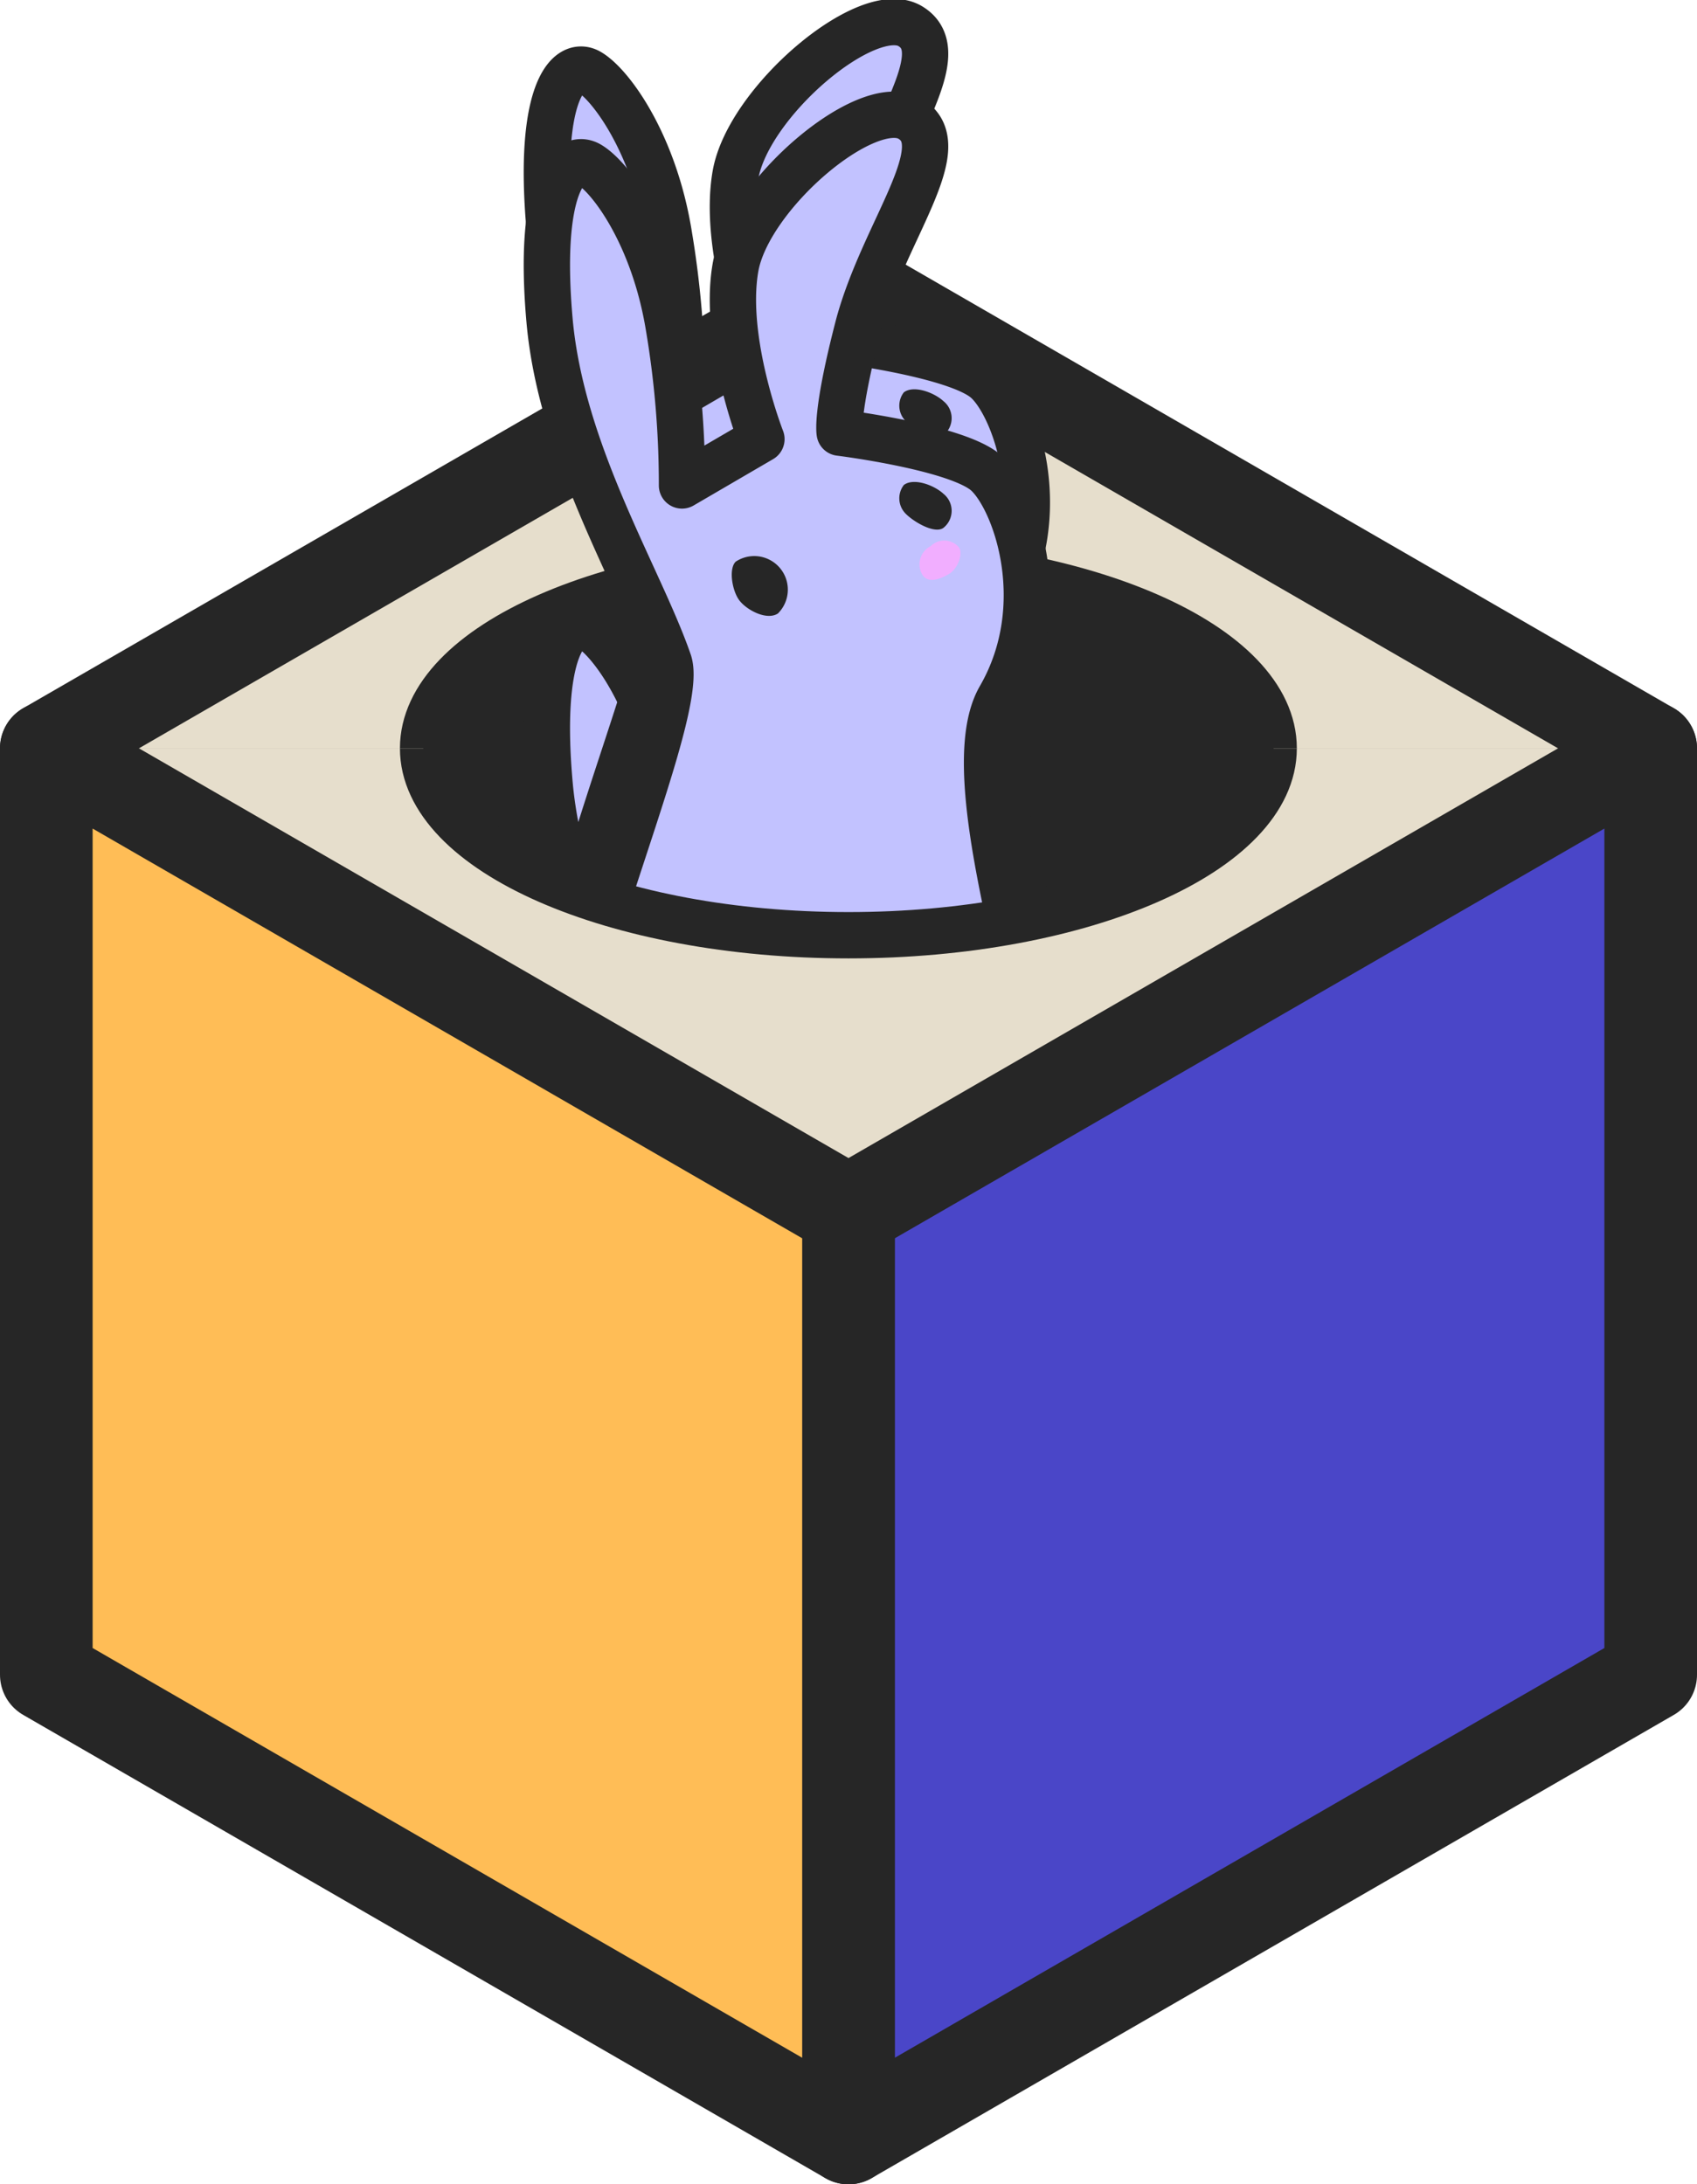<svg id="rabbit" xmlns="http://www.w3.org/2000/svg" viewBox="0 0 73.28 94.31">
	<defs>
		<style>
			.cls-1,.cls-3{fill:#e6decc;}.cls-1,.cls-4,.cls-5,.cls-7,.cls-8{stroke:#262626;}.cls-1,.cls-5,.cls-7,.cls-8{stroke-linejoin:round;}.cls-1,.cls-7,.cls-8{stroke-width:4px;}.cls-2{fill:#262626;}.cls-4{fill:none;stroke-miterlimit:10;}.cls-4,.cls-5{stroke-width:2px;}.cls-5{fill:#c2c2ff;}.cls-5,.cls-7,.cls-8{stroke-linecap:square;}.cls-6{fill:#f1aeff;}.cls-7{fill:#4a46c8;}.cls-8{fill:#ffbd56;}
		</style>
	</defs>
	<polygon id="hA" class="cls-1" points="71.28 32.31 36.64 12.31 2 32.31 36.64 52.31 71.28 32.31" />
	<polygon id="hA-2" data-name="hA" class="cls-2" points="71.28 32.31 2 32.31 36.64 52.31 71.28 32.31" />
	<polygon id="hA-3" data-name="hA" class="cls-3" points="71.28 32.31 2 32.31 36.64 52.31 71.28 32.31" />
	<ellipse id="hblk" class="cls-2" cx="36.64" cy="32.31" rx="18.36" ry="8.07" />
	<path id="Hs2" class="cls-4" d="M21.75,87.8c0-4.46,8.23-8.07,18.37-8.07s18.36,3.61,18.36,8.07" transform="translate(-3.48 -55.49)" />
	<g id="_1" data-name="1">
		<path id="hB" class="cls-5" d="M32.36,104.07c-1.25-3.62-4.64-9-5.15-14.75s.79-7.27,1.72-6.72,2.79,3.08,3.43,7a41,41,0,0,1,.57,6.85l3.43-2s-1.67-4.26-1.12-7.41,5.67-7.5,7.53-6.43c2,1.17-1.09,4.79-2.21,8.89-1,3.83-.82,4.67-.82,4.67s5.09.63,6.34,1.75,2.89,5.69.58,9.69,3.43,17.65,1.55,19.22c-3.12,2.59-17.58,1.17-19.92-.91S33.22,106.55,32.36,104.07Z" transform="translate(-3.48 -55.49)" />
	</g>
	<g id="_2" data-name="2">
		<path id="hB-2" data-name="hB" class="cls-5" d="M32.36,80.07c-1.25-3.62-4.64-9-5.15-14.75s.79-7.27,1.72-6.72,2.79,3.08,3.43,7a41,41,0,0,1,.57,6.85l3.43-2s-1.67-4.26-1.12-7.41,5.67-7.5,7.53-6.43c2,1.17-1.09,4.79-2.21,8.89-1,3.83-.82,4.67-.82,4.67s5.09.63,6.34,1.75,2.89,5.69.58,9.69,3.43,17.65,1.55,19.22c-3.12,2.59-17.58,1.17-19.92-.91S33.22,82.55,32.36,80.07Z" transform="translate(-3.48 -55.49)" />
		<path class="cls-2" d="M35.25,75.74c-.3.29-.17,1.18.12,1.62s1.2.94,1.7.62a1.45,1.45,0,0,0-1.82-2.24Z" transform="translate(-3.48 -55.49)" />
		<path class="cls-2" d="M42.51,72.43a.94.94,0,0,0,0,1.15c.27.35,1.3,1,1.71.7a.94.94,0,0,0,0-1.47C43.81,72.43,42.93,72.11,42.51,72.43Z" transform="translate(-3.48 -55.49)" />
		<path class="cls-6" d="M43.67,75.07a.88.88,0,0,0-.37,1.22c.23.38.68.25,1.13,0s.68-1,.41-1.22A.83.83,0,0,0,43.67,75.07Z" transform="translate(-3.48 -55.49)" />
	</g>
	<g id="_3" data-name="3">
		<path id="hB-3" data-name="hB" class="cls-5" d="M32.36,84.07c-1.25-3.62-4.64-9-5.15-14.75s.79-7.27,1.72-6.72,2.79,3.08,3.43,7a41,41,0,0,1,.57,6.85l3.43-2s-1.67-4.26-1.12-7.41,5.67-7.5,7.53-6.43c2,1.17-1.09,4.79-2.21,8.89-1,3.83-.82,4.67-.82,4.67s5.09.63,6.34,1.75,2.89,5.69.58,9.69,3.43,17.65,1.55,19.22c-3.12,2.59-17.58,1.17-19.92-.91S33.22,86.55,32.36,84.07Z" transform="translate(-3.48 -55.49)" />
		<path class="cls-2" d="M35.25,79.74c-.3.29-.17,1.18.12,1.62s1.2.94,1.7.62a1.45,1.45,0,0,0-1.82-2.24Z" transform="translate(-3.48 -55.49)" />
		<path class="cls-2" d="M42.51,76.43a.94.94,0,0,0,0,1.15c.27.35,1.3,1,1.71.7a.94.94,0,0,0,0-1.47C43.81,76.43,42.93,76.11,42.51,76.43Z" transform="translate(-3.48 -55.49)" />
		<path class="cls-6" d="M43.67,79.07a.88.88,0,0,0-.37,1.22c.23.38.68.25,1.13,0s.68-1,.41-1.22A.83.83,0,0,0,43.67,79.07Z" transform="translate(-3.48 -55.49)" />
	</g>
	<path id="hA_ns" data-name="hA ns" class="cls-3" d="M58.48,87.8h0c0,4.45-8.22,8.07-18.36,8.07S21.75,92.25,21.75,87.8H5.48l34.64,20,34.64-20Z" transform="translate(-3.48 -55.49)" />
	<path id="Hs2-2" data-name="Hs2" class="cls-4" d="M58.48,87.8c0,4.45-8.22,8.07-18.36,8.07S21.75,92.25,21.75,87.8" transform="translate(-3.48 -55.49)" />
	<polygon id="hC_Hs4" data-name="hC Hs4" class="cls-7" points="71.28 32.31 36.64 52.31 36.64 92.31 71.28 72.31 71.28 32.31" />
	<polygon id="hB_Hs4" data-name="hB Hs4" class="cls-8" points="2 32.31 2 72.31 36.64 92.31 36.64 52.31 2 32.31" />
</svg>
